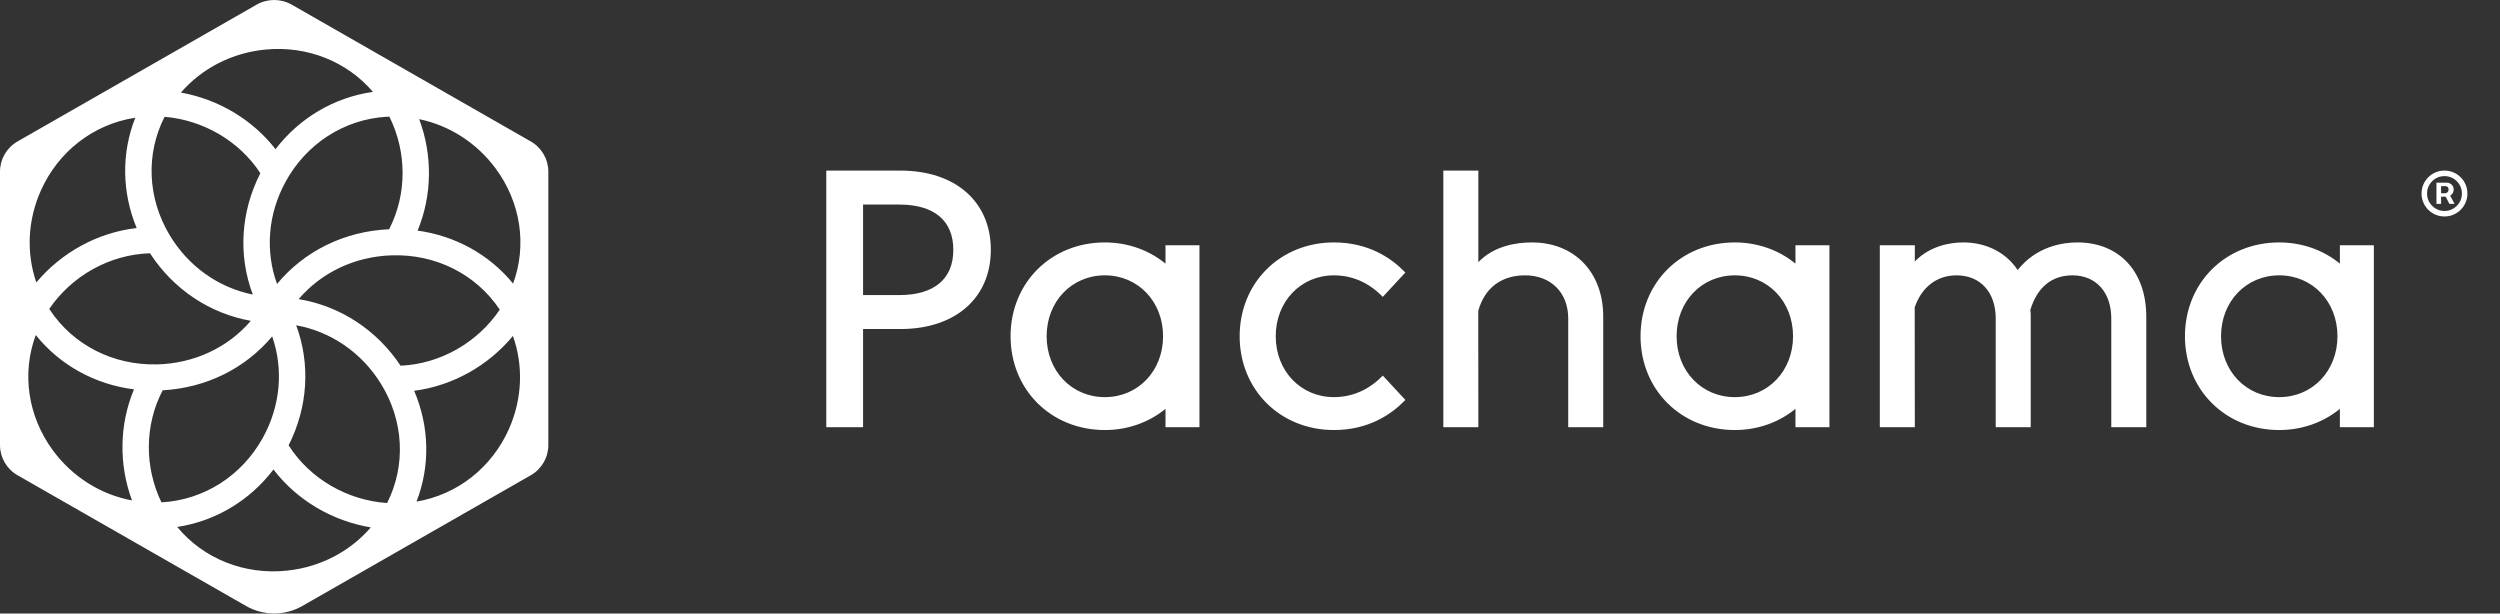 <?xml version="1.0" encoding="utf-8"?>
<svg width="436" height="107" viewBox="0 0 436 107" fill="none" xmlns="http://www.w3.org/2000/svg">
<rect x="0" y="0" width="436" height="107" fill="#333333" stroke="none"/>
<path fill-rule="evenodd" clip-rule="evenodd" d="M156.856 51.46C162.919 51.46 166.259 48.658 166.259 43.568C166.259 38.479 162.919 35.676 156.856 35.676H150.519V51.46H156.856ZM144.103 74.502V29.752H157.044C166.616 29.752 172.801 35.175 172.801 43.568C172.801 51.96 166.616 57.383 157.044 57.383H150.519V74.502H144.103ZM192.687 48.019C186.898 48.019 182.533 52.585 182.533 58.639C182.533 64.695 186.898 69.26 192.687 69.26C198.476 69.26 202.841 64.695 202.841 58.639C202.841 52.585 198.476 48.019 192.687 48.019ZM192.687 74.997C183.312 74.997 176.242 67.966 176.242 58.639C176.242 49.315 183.312 42.28 192.687 42.28C196.627 42.28 200.35 43.589 203.262 45.977V42.776H209.187V74.503H203.262V71.302C200.35 73.69 196.627 74.997 192.687 74.997ZM216.196 58.639C216.196 67.966 223.266 74.997 232.642 74.997C238.651 74.997 242.599 72.275 244.852 69.99L245.092 69.749L241.163 65.504L240.899 65.767C239.29 67.361 236.552 69.26 232.642 69.26C226.852 69.26 222.488 64.696 222.488 58.639C222.488 52.584 226.852 48.019 232.642 48.019C236.552 48.019 239.29 49.917 240.899 51.511L241.163 51.773L245.092 47.529L244.852 47.289C242.599 45.003 238.651 42.28 232.642 42.28C223.266 42.28 216.196 49.313 216.196 58.639ZM273.499 74.502V55.538C273.499 51.039 270.474 48.019 265.975 48.019C261.825 48.019 258.925 50.216 257.81 54.208L257.824 74.502H251.719V29.752H257.824V45.718C260.555 42.899 264.357 42.28 267.164 42.28C274.603 42.28 279.603 47.483 279.603 55.227V74.502H273.499ZM368.206 55.538V74.502H374.311V55.227C374.311 47.364 369.599 42.28 362.309 42.28C359.803 42.28 355.188 42.919 351.883 47.094C349.833 44.029 346.407 42.28 342.407 42.28C340.389 42.28 336.736 42.731 333.944 45.6V42.778H327.84V74.502H333.944L333.924 53.606C335.14 50.056 337.799 48.019 341.219 48.019C345.371 48.019 348.054 50.97 348.054 55.538V74.502H354.158V55.227C354.158 54.84 354.156 54.388 354.079 54.088C355.269 50.118 357.811 48.019 361.432 48.019C365.548 48.019 368.206 50.97 368.206 55.538ZM302.553 48.019C296.764 48.019 292.399 52.585 292.399 58.639C292.399 64.695 296.764 69.26 302.553 69.26C308.342 69.26 312.707 64.695 312.707 58.639C312.707 52.585 308.342 48.019 302.553 48.019ZM302.553 74.997C293.179 74.997 286.109 67.966 286.109 58.639C286.109 49.315 293.179 42.28 302.553 42.28C306.493 42.28 310.216 43.589 313.128 45.977V42.776H319.053V74.503H313.128V71.302C310.216 73.69 306.493 74.997 302.553 74.997ZM387.347 58.639C387.347 52.585 391.711 48.019 397.5 48.019C403.29 48.019 407.654 52.585 407.654 58.639C407.654 64.695 403.29 69.26 397.5 69.26C391.711 69.26 387.347 64.695 387.347 58.639ZM381.055 58.639C381.055 67.966 388.125 74.997 397.5 74.997C401.44 74.997 405.163 73.69 408.076 71.302V74.503H414V42.776H408.076V45.977C405.163 43.589 401.44 42.28 397.5 42.28C388.125 42.28 381.055 49.315 381.055 58.639Z" fill="white"/>
<path fill-rule="evenodd" clip-rule="evenodd" d="M64.668 91.976C61.075 96.159 55.91 98.889 50.113 99.513C42.681 100.313 35.506 97.467 30.907 91.901C37.587 90.88 43.56 87.302 47.693 81.88C51.82 87.276 57.99 90.868 64.668 91.976ZM67.511 87.73C60.601 87.254 54.078 83.547 50.338 77.669L50.327 77.675C53.718 71.002 54.16 63.477 51.654 56.728C57.694 57.824 63.051 61.462 66.43 66.919C70.428 73.38 70.831 81.159 67.511 87.73ZM67.906 20.345C70.958 26.465 71.017 33.854 67.865 39.984C60.077 40.312 53.044 43.796 48.314 49.527C46.237 43.808 46.714 37.399 49.767 31.768C53.395 25.079 59.989 20.813 67.407 20.362C67.575 20.349 67.738 20.352 67.906 20.345ZM31.551 16.144C35.212 11.911 40.483 9.182 46.372 8.635C53.592 7.963 60.507 10.722 65.038 16.023C58.275 16.987 52.228 20.568 48.05 26.015C43.997 20.809 38.027 17.305 31.551 16.144ZM28.704 20.37C35.41 20.939 41.708 24.544 45.406 30.208C41.955 36.956 41.522 44.572 44.091 51.374C38.112 50.167 32.853 46.464 29.577 40.989C25.716 34.537 25.399 26.852 28.704 20.37ZM8.683 54.017C8.65 53.969 8.624 53.918 8.591 53.87C12.503 48.129 19.089 44.382 26.159 44.169C30.245 50.471 36.586 54.678 43.748 55.954C39.762 60.601 33.894 63.386 27.422 63.548C19.764 63.745 12.757 60.179 8.683 54.017ZM52.085 52.168C56.047 47.521 61.89 44.722 68.345 44.529C76.002 44.29 83.027 47.827 87.132 53.967C87.14 53.981 87.148 53.995 87.156 54.007C83.318 59.703 76.848 63.465 69.862 63.781C65.692 57.502 59.282 53.357 52.085 52.168ZM28.156 87.61C25.194 81.499 25.182 74.154 28.371 68.067C35.958 67.654 42.806 64.243 47.464 58.666C49.471 64.401 48.925 70.794 45.818 76.388C42.139 83.012 35.541 87.201 28.156 87.61ZM7.129 33.228C10.165 26.426 16.274 21.688 23.471 20.552C23.512 20.546 23.551 20.542 23.592 20.536C21.155 26.706 21.253 33.546 23.835 39.767C16.996 40.557 10.694 44.051 6.336 49.259C4.57 44.138 4.805 38.434 7.129 33.228ZM89.484 49.458C85.335 44.392 79.418 41.126 72.826 40.219C75.401 34.031 75.446 27.01 73.102 20.779C78.322 21.861 83.064 24.85 86.4 29.327C90.809 35.246 91.951 42.753 89.484 49.458ZM88.787 74.752C85.805 81.525 79.775 86.272 72.64 87.479C75.052 81.254 74.892 74.375 72.229 68.152C78.98 67.275 85.174 63.763 89.452 58.589C91.291 63.732 91.105 69.489 88.787 74.752ZM6.238 58.431C10.459 63.684 16.565 67.05 23.369 67.903C20.781 74.069 20.718 81.059 23.022 87.274C17.558 86.259 12.589 83.156 9.163 78.461C4.844 72.536 3.767 65.077 6.238 58.431ZM0 29.927V77.626C0 79.796 1.169 81.803 3.066 82.887L42.918 105.689C44.428 106.552 46.121 106.986 47.813 106.986C49.508 106.986 51.2 106.552 52.711 105.689L92.563 82.887C94.46 81.803 95.629 79.796 95.629 77.626V29.927C95.629 27.755 94.46 25.75 92.563 24.664L50.881 0.814C48.984 -0.271 46.646 -0.271 44.747 0.814L3.066 24.664C1.169 25.75 0 27.755 0 29.927Z" fill="white"/>
<path d="M424.917 35.552V31.862H426.787C426.937 31.862 427.101 31.905 427.277 31.992C427.454 32.075 427.604 32.205 427.727 32.382C427.854 32.555 427.917 32.775 427.917 33.042C427.917 33.312 427.852 33.542 427.722 33.732C427.592 33.919 427.434 34.06 427.247 34.157C427.064 34.254 426.891 34.302 426.727 34.302H425.377V33.702H426.477C426.587 33.702 426.706 33.647 426.832 33.537C426.962 33.427 427.027 33.262 427.027 33.042C427.027 32.815 426.962 32.662 426.832 32.582C426.706 32.502 426.594 32.462 426.497 32.462H425.727V35.552H424.917ZM427.147 33.812L428.067 35.552H427.177L426.277 33.812H427.147ZM426.317 37.752C425.764 37.752 425.246 37.648 424.762 37.442C424.279 37.235 423.854 36.949 423.487 36.582C423.121 36.215 422.834 35.79 422.627 35.307C422.421 34.824 422.317 34.305 422.317 33.752C422.317 33.199 422.421 32.68 422.627 32.197C422.834 31.713 423.121 31.288 423.487 30.922C423.854 30.555 424.279 30.268 424.762 30.062C425.246 29.855 425.764 29.752 426.317 29.752C426.871 29.752 427.389 29.855 427.872 30.062C428.356 30.268 428.781 30.555 429.147 30.922C429.514 31.288 429.801 31.713 430.007 32.197C430.214 32.68 430.317 33.199 430.317 33.752C430.317 34.305 430.214 34.824 430.007 35.307C429.801 35.79 429.514 36.215 429.147 36.582C428.781 36.949 428.356 37.235 427.872 37.442C427.389 37.648 426.871 37.752 426.317 37.752ZM426.317 36.792C426.877 36.792 427.387 36.655 427.847 36.382C428.307 36.108 428.674 35.742 428.947 35.282C429.221 34.822 429.357 34.312 429.357 33.752C429.357 33.192 429.221 32.682 428.947 32.222C428.674 31.762 428.307 31.395 427.847 31.122C427.387 30.849 426.877 30.712 426.317 30.712C425.757 30.712 425.247 30.849 424.787 31.122C424.327 31.395 423.961 31.762 423.687 32.222C423.414 32.682 423.277 33.192 423.277 33.752C423.277 34.312 423.414 34.822 423.687 35.282C423.961 35.742 424.327 36.108 424.787 36.382C425.247 36.655 425.757 36.792 426.317 36.792Z" fill="white"/>
</svg>
